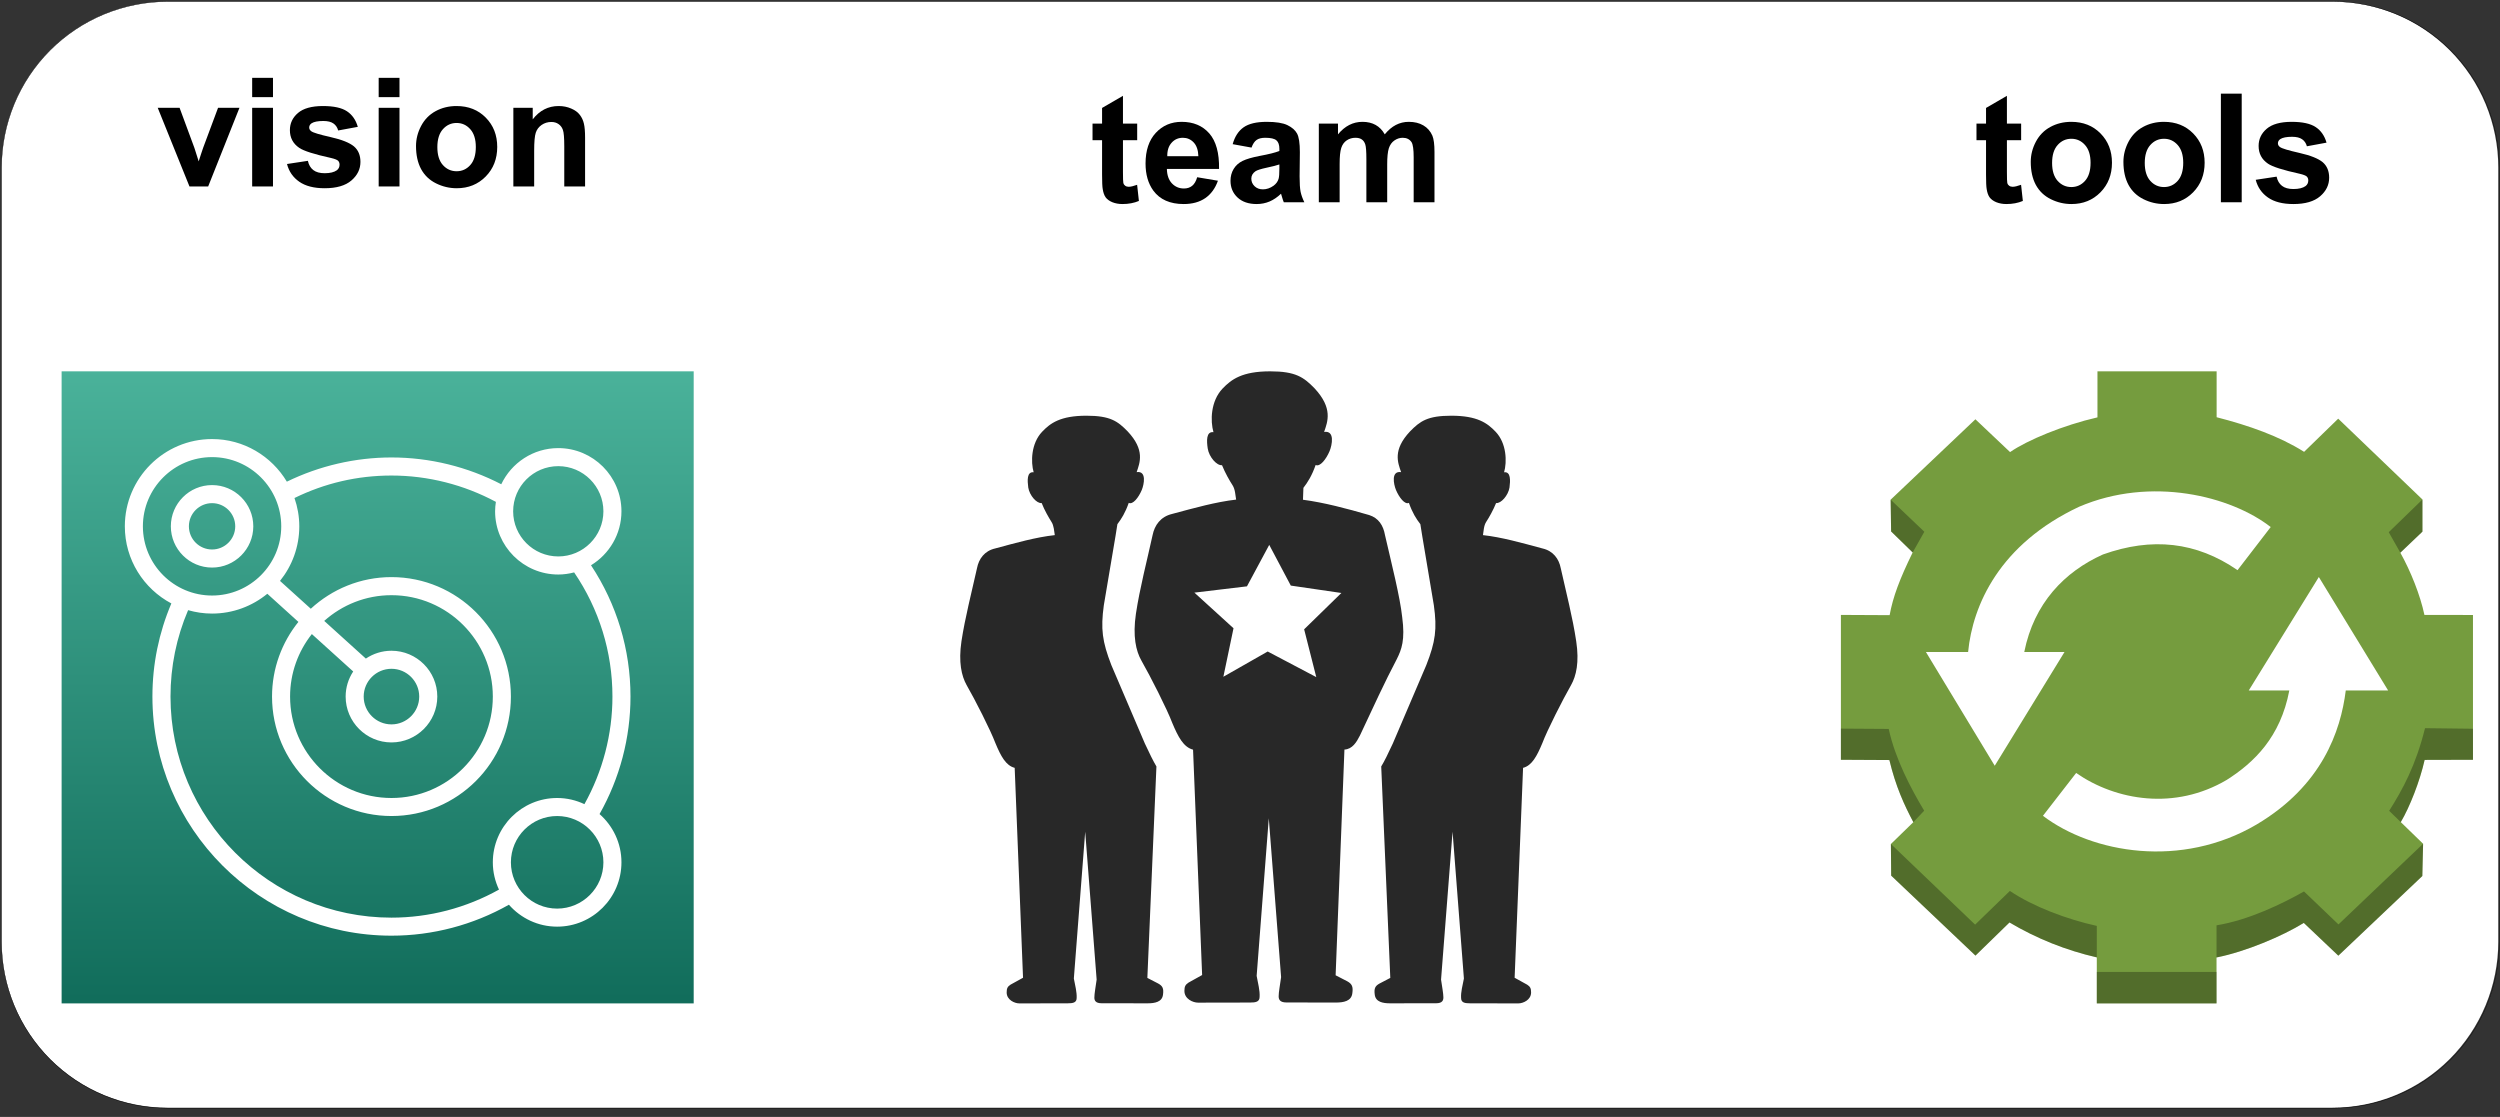 <?xml version="1.0" encoding="UTF-8" standalone="no"?>
<svg 
   width="593.04pt"
   height="264.96pt"
   viewBox="0 0 593.04 264.96"
   version="1.1"
   id="svg358"
   xmlns:xlink="http://www.w3.org/1999/xlink"
   xmlns="http://www.w3.org/2000/svg"
   xmlns:svg="http://www.w3.org/2000/svg" content="%3Cmxfile%20host%3D%22app.diagrams.net%22%20modified%3D%222023-03-28T05%3A21%3A36.219Z%22%20agent%3D%225.0%20(X11)%22%20version%3D%2220.8.5%22%20etag%3D%22H_XnetgvAKSenVWGSvE2%22%20type%3D%22google%22%3E%3Cdiagram%20id%3D%22alwLzg-JpqTDyum0963A%22%20name%3D%22Page-1%22%3E7VhLj9owEP41HDfCcRLgCGEfVVup0h62N2QSJ7Fw4tQ2C%2FTXd5w4kIQgWolVOezCbuJvxuPxzDd%2B7AiH%2Bf5ZkjL7LmLKR%2B443o%2FwcuS6yJ1ieBjkUCMTL6iBVLLYKp2AV%2FabWnBs0S2LqeooaiG4ZmUXjERR0Eh3MCKl2HXVEsG7o5YktSOOT8BrRDg9U3tjsc7sLPwT%2FEJZmtmBPWskJ42mBVRGYrFrQfhxhEMphK7f8n1IuYlcE5S639MF6dErSQv9Nx2%2Bei9v80T83PirXTZ%2FJssQbR4mtZV3wrd2ttZZfWimL8W2iKkxgkZ4scuYpq8liYx0BwkHLNM5t%2BJEFNpm0JtCW2kpNsewjQGxA1Kp6f7iTNAxPsAqKnKq5QFUbIcHFMzqPocGGNuJ7FoJmtnAZ63sYN%2BCxJIiPVo%2FhQ5ebPT%2BIZLoeiTVhuqoiUMpWKErJ%2FwFfMGtsP71QTU0iOP6A%2BAQNjkH0bkaPNDQCH1wCJucg%2BhczbQar7vgEDbxzz3u90YDvVGvN3zxQmw1ZwUNj2vA2LIxFFzIKv4YPk8mo4tUkpjRjsybL9zZvCVbMgmGmChAXghpWLVIGOetPggFS0hew%2FKWJKl%2BQBITlVW1Y9wxpGewrnwja8p%2FCMWs%2BbXQWuQthTlnqRFoYcqL2FYEXlF5sd6Q27Qt48yQRJV1OBK2N34sYBUqjTDfp2a1dshOeY6kSmxlRL9Exp8FNOu3rhYXYgNhXiVCrt6Zqny%2FTTk3RXnoLvytYnbHA8V8BG9ezPh6MQ8S7qPTPZA97JAtmCO18T5FJ%2F4sHKR8IQp6m%2FR5CN9Z9ryB7AVc2%2FIwaWzOGMGvrdl%2BzZLSvMJbap9Vl3Un7Y2WMfRQm5mDgjct93WfnhVbJ9YWzGbdtw9Y7VUD93gGidE9EnRWG5vIdt4tdEakPt9yFsdmmMFN%2FbTt32rXnnar%2FNhuESUY2rI%2Fiib%2B%2FdBEU5J%2FkqRaFNwuSZpj9v8iSXBHJIFLj%2Fpkidlypvi%2BWDK9fl64ehro3A7aR7zuju5OzedS7oaPFNVdg8rHd1pfOdBQSvtni4ipSKwUSahTUlFyuio5pFWtdMaKVK0YHBGVY%2F6emNS%2B6PWvgjfIO8LYaVJ9%2BbSBZoHj3%2Ba8Ac3TBb2Stf7HgR%2F%2FAA%3D%3D%3C%2Fdiagram%3E%3C%2Fmxfile%3E">
  <rect x="0" y="0" width="593.04" height="264.96" fill="#333333" stroke="none"/>
  <defs
     id="defs300">
    <g
       id="g33">
      <g
         id="glyph-0-0" />
      <g
         id="glyph-0-1">
        <path
           d="M 7.719 0 L 0.188 -18.656 L 5.375 -18.656 L 8.891 -9.141 L 9.906 -5.953 C 10.176 -6.766 10.348 -7.301 10.422 -7.562 C 10.586 -8.082 10.766 -8.609 10.953 -9.141 L 14.5 -18.656 L 19.578 -18.656 L 12.156 0 Z M 7.719 0 "
           id="path3" />
      </g>
      <g
         id="glyph-0-2">
        <path
           d="M 2.578 -21.188 L 2.578 -25.766 L 7.516 -25.766 L 7.516 -21.188 Z M 2.578 0 L 2.578 -18.656 L 7.516 -18.656 L 7.516 0 Z M 2.578 0 "
           id="path6" />
      </g>
      <g
         id="glyph-0-3">
        <path
           d="M 0.844 -5.328 L 5.797 -6.078 C 6.004 -5.117 6.43 -4.391 7.078 -3.891 C 7.723 -3.391 8.625 -3.141 9.781 -3.141 C 11.062 -3.141 12.023 -3.375 12.672 -3.844 C 13.098 -4.176 13.312 -4.617 13.312 -5.172 C 13.312 -5.547 13.195 -5.852 12.969 -6.094 C 12.719 -6.332 12.164 -6.551 11.312 -6.75 C 7.332 -7.625 4.812 -8.426 3.75 -9.156 C 2.27 -10.164 1.531 -11.566 1.531 -13.359 C 1.531 -14.973 2.164 -16.328 3.438 -17.422 C 4.719 -18.523 6.695 -19.078 9.375 -19.078 C 11.938 -19.078 13.836 -18.66 15.078 -17.828 C 16.316 -17.004 17.172 -15.773 17.641 -14.141 L 12.984 -13.281 C 12.785 -14.008 12.406 -14.566 11.844 -14.953 C 11.289 -15.336 10.5 -15.531 9.469 -15.531 C 8.164 -15.531 7.234 -15.348 6.672 -14.984 C 6.297 -14.723 6.109 -14.391 6.109 -13.984 C 6.109 -13.629 6.273 -13.332 6.609 -13.094 C 7.055 -12.758 8.594 -12.297 11.219 -11.703 C 13.844 -11.109 15.68 -10.375 16.734 -9.5 C 17.754 -8.625 18.266 -7.398 18.266 -5.828 C 18.266 -4.117 17.551 -2.648 16.125 -1.422 C 14.695 -0.191 12.582 0.422 9.781 0.422 C 7.238 0.422 5.227 -0.094 3.75 -1.125 C 2.27 -2.156 1.301 -3.555 0.844 -5.328 Z M 0.844 -5.328 "
           id="path9" />
      </g>
      <g
         id="glyph-0-4">
        <path
           d="M 1.438 -9.594 C 1.438 -11.227 1.836 -12.812 2.641 -14.344 C 3.453 -15.883 4.598 -17.055 6.078 -17.859 C 7.566 -18.672 9.223 -19.078 11.047 -19.078 C 13.867 -19.078 16.18 -18.16 17.984 -16.328 C 19.797 -14.492 20.703 -12.176 20.703 -9.375 C 20.703 -6.551 19.789 -4.211 17.969 -2.359 C 16.145 -0.504 13.852 0.422 11.094 0.422 C 9.375 0.422 7.738 0.035 6.188 -0.734 C 4.633 -1.504 3.453 -2.633 2.641 -4.125 C 1.836 -5.625 1.438 -7.445 1.438 -9.594 Z M 6.5 -9.328 C 6.5 -7.473 6.938 -6.055 7.812 -5.078 C 8.695 -4.098 9.781 -3.609 11.062 -3.609 C 12.352 -3.609 13.438 -4.098 14.312 -5.078 C 15.188 -6.055 15.625 -7.484 15.625 -9.359 C 15.625 -11.191 15.188 -12.598 14.312 -13.578 C 13.438 -14.566 12.352 -15.062 11.062 -15.062 C 9.781 -15.062 8.695 -14.566 7.812 -13.578 C 6.938 -12.598 6.5 -11.18 6.5 -9.328 Z M 6.5 -9.328 "
           id="path12" />
      </g>
      <g
         id="glyph-0-5">
        <path
           d="M 19.562 0 L 14.625 0 L 14.625 -9.516 C 14.625 -11.535 14.516 -12.836 14.297 -13.422 C 14.086 -14.016 13.742 -14.473 13.266 -14.797 C 12.797 -15.129 12.227 -15.297 11.562 -15.297 C 10.707 -15.297 9.938 -15.062 9.25 -14.594 C 8.57 -14.125 8.109 -13.504 7.859 -12.734 C 7.609 -11.961 7.484 -10.535 7.484 -8.453 L 7.484 0 L 2.547 0 L 2.547 -18.656 L 7.141 -18.656 L 7.141 -15.922 C 8.766 -18.023 10.812 -19.078 13.281 -19.078 C 14.375 -19.078 15.367 -18.879 16.266 -18.484 C 17.172 -18.098 17.852 -17.598 18.312 -16.984 C 18.781 -16.379 19.102 -15.688 19.281 -14.906 C 19.469 -14.133 19.562 -13.031 19.562 -11.594 Z M 19.562 0 "
           id="path15" />
      </g>
      <g
         id="glyph-0-6">
        <path
           d="M 11.141 -18.656 L 11.141 -14.719 L 7.766 -14.719 L 7.766 -7.203 C 7.766 -5.68 7.797 -4.797 7.859 -4.547 C 7.922 -4.297 8.066 -4.086 8.297 -3.922 C 8.523 -3.754 8.805 -3.672 9.141 -3.672 C 9.598 -3.672 10.258 -3.828 11.125 -4.141 L 11.547 -0.312 C 10.398 0.176 9.098 0.422 7.641 0.422 C 6.754 0.422 5.953 0.273 5.234 -0.016 C 4.523 -0.316 4 -0.703 3.656 -1.172 C 3.32 -1.648 3.094 -2.297 2.969 -3.109 C 2.863 -3.68 2.812 -4.844 2.812 -6.594 L 2.812 -14.719 L 0.547 -14.719 L 0.547 -18.656 L 2.812 -18.656 L 2.812 -22.375 L 7.766 -25.25 L 7.766 -18.656 Z M 11.141 -18.656 "
           id="path18" />
      </g>
      <g
         id="glyph-0-7">
        <path
           d="M 13.391 -5.938 L 18.312 -5.109 C 17.676 -3.305 16.676 -1.93 15.312 -0.984 C 13.945 -0.047 12.238 0.422 10.188 0.422 C 6.945 0.422 4.547 -0.641 2.984 -2.766 C 1.754 -4.461 1.141 -6.602 1.141 -9.188 C 1.141 -12.281 1.945 -14.703 3.562 -16.453 C 5.176 -18.203 7.223 -19.078 9.703 -19.078 C 12.473 -19.078 14.66 -18.16 16.266 -16.328 C 17.867 -14.492 18.641 -11.688 18.578 -7.906 L 6.203 -7.906 C 6.234 -6.438 6.629 -5.297 7.391 -4.484 C 8.16 -3.672 9.113 -3.266 10.25 -3.266 C 11.02 -3.266 11.664 -3.473 12.188 -3.891 C 12.719 -4.316 13.117 -5 13.391 -5.938 Z M 13.672 -10.922 C 13.629 -12.359 13.258 -13.445 12.562 -14.188 C 11.863 -14.926 11.008 -15.297 10 -15.297 C 8.914 -15.297 8.023 -14.906 7.328 -14.125 C 6.617 -13.344 6.273 -12.273 6.297 -10.922 Z M 13.672 -10.922 "
           id="path21" />
      </g>
      <g
         id="glyph-0-8">
        <path
           d="M 6.266 -12.969 L 1.797 -13.781 C 2.297 -15.582 3.16 -16.914 4.391 -17.781 C 5.617 -18.645 7.445 -19.078 9.875 -19.078 C 12.07 -19.078 13.707 -18.816 14.781 -18.297 C 15.863 -17.773 16.625 -17.113 17.062 -16.312 C 17.508 -15.508 17.734 -14.035 17.734 -11.891 L 17.672 -6.125 C 17.672 -4.488 17.75 -3.281 17.906 -2.5 C 18.07 -1.719 18.367 -0.883 18.797 0 L 13.922 0 C 13.785 -0.32 13.625 -0.805 13.438 -1.453 C 13.352 -1.742 13.297 -1.938 13.266 -2.031 C 12.422 -1.219 11.52 -0.602 10.562 -0.188 C 9.602 0.219 8.578 0.422 7.484 0.422 C 5.566 0.422 4.051 -0.098 2.938 -1.141 C 1.832 -2.18 1.281 -3.5 1.281 -5.094 C 1.281 -6.145 1.531 -7.082 2.031 -7.906 C 2.539 -8.738 3.25 -9.375 4.156 -9.812 C 5.062 -10.25 6.367 -10.633 8.078 -10.969 C 10.391 -11.395 11.988 -11.797 12.875 -12.172 L 12.875 -12.672 C 12.875 -13.617 12.641 -14.289 12.172 -14.688 C 11.703 -15.094 10.816 -15.297 9.516 -15.297 C 8.641 -15.297 7.957 -15.125 7.469 -14.781 C 6.977 -14.438 6.578 -13.832 6.266 -12.969 Z M 12.875 -8.969 C 12.25 -8.75 11.25 -8.492 9.875 -8.203 C 8.5 -7.91 7.602 -7.625 7.188 -7.344 C 6.539 -6.883 6.219 -6.305 6.219 -5.609 C 6.219 -4.91 6.473 -4.312 6.984 -3.812 C 7.504 -3.312 8.164 -3.062 8.969 -3.062 C 9.852 -3.062 10.703 -3.352 11.516 -3.938 C 12.109 -4.383 12.5 -4.926 12.688 -5.562 C 12.812 -5.988 12.875 -6.797 12.875 -7.984 Z M 12.875 -8.969 "
           id="path24" />
      </g>
      <g
         id="glyph-0-9">
        <path
           d="M 2.219 -18.656 L 6.766 -18.656 L 6.766 -16.109 C 8.391 -18.086 10.328 -19.078 12.578 -19.078 C 13.773 -19.078 14.812 -18.832 15.688 -18.344 C 16.57 -17.852 17.297 -17.109 17.859 -16.109 C 18.672 -17.109 19.551 -17.852 20.5 -18.344 C 21.445 -18.832 22.461 -19.078 23.547 -19.078 C 24.91 -19.078 26.066 -18.797 27.016 -18.234 C 27.973 -17.68 28.688 -16.867 29.156 -15.797 C 29.488 -14.992 29.656 -13.707 29.656 -11.938 L 29.656 0 L 24.719 0 L 24.719 -10.672 C 24.719 -12.516 24.551 -13.707 24.219 -14.25 C 23.758 -14.945 23.055 -15.297 22.109 -15.297 C 21.41 -15.297 20.754 -15.082 20.141 -14.656 C 19.535 -14.238 19.098 -13.625 18.828 -12.812 C 18.566 -12 18.438 -10.719 18.438 -8.969 L 18.438 0 L 13.5 0 L 13.5 -10.219 C 13.5 -12.039 13.41 -13.211 13.234 -13.734 C 13.055 -14.266 12.781 -14.656 12.406 -14.906 C 12.039 -15.164 11.539 -15.297 10.906 -15.297 C 10.145 -15.297 9.457 -15.094 8.844 -14.688 C 8.238 -14.281 7.805 -13.688 7.547 -12.906 C 7.285 -12.133 7.156 -10.852 7.156 -9.062 L 7.156 0 L 2.219 0 Z M 2.219 -18.656 "
           id="path27" />
      </g>
      <g
         id="glyph-0-10">
        <path
           d="M 2.578 0 L 2.578 -25.766 L 7.516 -25.766 L 7.516 0 Z M 2.578 0 "
           id="path30" />
      </g>
    </g>
    <clipPath
       id="clip-0">
      <path
         clip-rule="nonzero"
         d="M 0 0 L 593 0 L 593 263.141 L 0 263.141 Z M 0 0 "
         id="path35" />
    </clipPath>
    <clipPath
       id="clip-1">
      <path
         clip-rule="nonzero"
         d="M 14.617 88.086 L 164.555 88.086 L 164.555 238.023 L 14.617 238.023 Z M 14.617 88.086 "
         id="path38" />
    </clipPath>
    <linearGradient
       id="linear-pattern-0"
       gradientUnits="userSpaceOnUse"
       x1="0"
       y1="1"
       x2="0"
       y2="-0"
       gradientTransform="matrix(149.937, 0, 0, 149.937, 14.619, 88.088)">
      <stop
         offset="0"
         stop-color="rgb(6.699%, 42.699%, 35.699%)"
         stop-opacity="1"
         id="stop41" />
      <stop
         offset="0.008"
         stop-color="rgb(6.786%, 42.804%, 35.796%)"
         stop-opacity="1"
         id="stop43" />
      <stop
         offset="0.016"
         stop-color="rgb(6.961%, 43.016%, 35.988%)"
         stop-opacity="1"
         id="stop45" />
      <stop
         offset="0.023"
         stop-color="rgb(7.135%, 43.228%, 36.182%)"
         stop-opacity="1"
         id="stop47" />
      <stop
         offset="0.031"
         stop-color="rgb(7.309%, 43.44%, 36.374%)"
         stop-opacity="1"
         id="stop49" />
      <stop
         offset="0.039"
         stop-color="rgb(7.483%, 43.651%, 36.568%)"
         stop-opacity="1"
         id="stop51" />
      <stop
         offset="0.047"
         stop-color="rgb(7.657%, 43.863%, 36.76%)"
         stop-opacity="1"
         id="stop53" />
      <stop
         offset="0.055"
         stop-color="rgb(7.831%, 44.075%, 36.954%)"
         stop-opacity="1"
         id="stop55" />
      <stop
         offset="0.062"
         stop-color="rgb(8.006%, 44.287%, 37.146%)"
         stop-opacity="1"
         id="stop57" />
      <stop
         offset="0.07"
         stop-color="rgb(8.18%, 44.498%, 37.34%)"
         stop-opacity="1"
         id="stop59" />
      <stop
         offset="0.078"
         stop-color="rgb(8.354%, 44.71%, 37.532%)"
         stop-opacity="1"
         id="stop61" />
      <stop
         offset="0.086"
         stop-color="rgb(8.528%, 44.922%, 37.724%)"
         stop-opacity="1"
         id="stop63" />
      <stop
         offset="0.094"
         stop-color="rgb(8.702%, 45.134%, 37.918%)"
         stop-opacity="1"
         id="stop65" />
      <stop
         offset="0.102"
         stop-color="rgb(8.878%, 45.345%, 38.11%)"
         stop-opacity="1"
         id="stop67" />
      <stop
         offset="0.109"
         stop-color="rgb(9.052%, 45.557%, 38.304%)"
         stop-opacity="1"
         id="stop69" />
      <stop
         offset="0.117"
         stop-color="rgb(9.225%, 45.769%, 38.496%)"
         stop-opacity="1"
         id="stop71" />
      <stop
         offset="0.125"
         stop-color="rgb(9.399%, 45.981%, 38.69%)"
         stop-opacity="1"
         id="stop73" />
      <stop
         offset="0.133"
         stop-color="rgb(9.573%, 46.191%, 38.882%)"
         stop-opacity="1"
         id="stop75" />
      <stop
         offset="0.141"
         stop-color="rgb(9.747%, 46.404%, 39.076%)"
         stop-opacity="1"
         id="stop77" />
      <stop
         offset="0.148"
         stop-color="rgb(9.923%, 46.616%, 39.268%)"
         stop-opacity="1"
         id="stop79" />
      <stop
         offset="0.156"
         stop-color="rgb(10.097%, 46.828%, 39.462%)"
         stop-opacity="1"
         id="stop81" />
      <stop
         offset="0.164"
         stop-color="rgb(10.271%, 47.038%, 39.655%)"
         stop-opacity="1"
         id="stop83" />
      <stop
         offset="0.172"
         stop-color="rgb(10.445%, 47.25%, 39.848%)"
         stop-opacity="1"
         id="stop85" />
      <stop
         offset="0.18"
         stop-color="rgb(10.619%, 47.462%, 40.041%)"
         stop-opacity="1"
         id="stop87" />
      <stop
         offset="0.188"
         stop-color="rgb(10.793%, 47.675%, 40.234%)"
         stop-opacity="1"
         id="stop89" />
      <stop
         offset="0.195"
         stop-color="rgb(10.968%, 47.885%, 40.427%)"
         stop-opacity="1"
         id="stop91" />
      <stop
         offset="0.203"
         stop-color="rgb(11.142%, 48.097%, 40.619%)"
         stop-opacity="1"
         id="stop93" />
      <stop
         offset="0.211"
         stop-color="rgb(11.316%, 48.309%, 40.813%)"
         stop-opacity="1"
         id="stop95" />
      <stop
         offset="0.219"
         stop-color="rgb(11.49%, 48.521%, 41.005%)"
         stop-opacity="1"
         id="stop97" />
      <stop
         offset="0.227"
         stop-color="rgb(11.664%, 48.732%, 41.199%)"
         stop-opacity="1"
         id="stop99" />
      <stop
         offset="0.234"
         stop-color="rgb(11.839%, 48.944%, 41.391%)"
         stop-opacity="1"
         id="stop101" />
      <stop
         offset="0.242"
         stop-color="rgb(12.013%, 49.156%, 41.585%)"
         stop-opacity="1"
         id="stop103" />
      <stop
         offset="0.25"
         stop-color="rgb(12.187%, 49.368%, 41.777%)"
         stop-opacity="1"
         id="stop105" />
      <stop
         offset="0.258"
         stop-color="rgb(12.361%, 49.579%, 41.971%)"
         stop-opacity="1"
         id="stop107" />
      <stop
         offset="0.266"
         stop-color="rgb(12.535%, 49.791%, 42.163%)"
         stop-opacity="1"
         id="stop109" />
      <stop
         offset="0.273"
         stop-color="rgb(12.709%, 50.003%, 42.357%)"
         stop-opacity="1"
         id="stop111" />
      <stop
         offset="0.281"
         stop-color="rgb(12.885%, 50.215%, 42.549%)"
         stop-opacity="1"
         id="stop113" />
      <stop
         offset="0.289"
         stop-color="rgb(13.058%, 50.426%, 42.743%)"
         stop-opacity="1"
         id="stop115" />
      <stop
         offset="0.297"
         stop-color="rgb(13.232%, 50.638%, 42.935%)"
         stop-opacity="1"
         id="stop117" />
      <stop
         offset="0.305"
         stop-color="rgb(13.406%, 50.85%, 43.127%)"
         stop-opacity="1"
         id="stop119" />
      <stop
         offset="0.312"
         stop-color="rgb(13.58%, 51.062%, 43.321%)"
         stop-opacity="1"
         id="stop121" />
      <stop
         offset="0.32"
         stop-color="rgb(13.754%, 51.273%, 43.513%)"
         stop-opacity="1"
         id="stop123" />
      <stop
         offset="0.328"
         stop-color="rgb(13.93%, 51.485%, 43.707%)"
         stop-opacity="1"
         id="stop125" />
      <stop
         offset="0.336"
         stop-color="rgb(14.104%, 51.697%, 43.9%)"
         stop-opacity="1"
         id="stop127" />
      <stop
         offset="0.344"
         stop-color="rgb(14.278%, 51.909%, 44.093%)"
         stop-opacity="1"
         id="stop129" />
      <stop
         offset="0.352"
         stop-color="rgb(14.452%, 52.119%, 44.286%)"
         stop-opacity="1"
         id="stop131" />
      <stop
         offset="0.359"
         stop-color="rgb(14.626%, 52.332%, 44.479%)"
         stop-opacity="1"
         id="stop133" />
      <stop
         offset="0.367"
         stop-color="rgb(14.801%, 52.544%, 44.672%)"
         stop-opacity="1"
         id="stop135" />
      <stop
         offset="0.375"
         stop-color="rgb(14.975%, 52.756%, 44.865%)"
         stop-opacity="1"
         id="stop137" />
      <stop
         offset="0.383"
         stop-color="rgb(15.149%, 52.966%, 45.058%)"
         stop-opacity="1"
         id="stop139" />
      <stop
         offset="0.391"
         stop-color="rgb(15.323%, 53.178%, 45.251%)"
         stop-opacity="1"
         id="stop141" />
      <stop
         offset="0.398"
         stop-color="rgb(15.497%, 53.391%, 45.444%)"
         stop-opacity="1"
         id="stop143" />
      <stop
         offset="0.406"
         stop-color="rgb(15.671%, 53.603%, 45.638%)"
         stop-opacity="1"
         id="stop145" />
      <stop
         offset="0.414"
         stop-color="rgb(15.846%, 53.813%, 45.83%)"
         stop-opacity="1"
         id="stop147" />
      <stop
         offset="0.422"
         stop-color="rgb(16.02%, 54.025%, 46.022%)"
         stop-opacity="1"
         id="stop149" />
      <stop
         offset="0.43"
         stop-color="rgb(16.194%, 54.237%, 46.216%)"
         stop-opacity="1"
         id="stop151" />
      <stop
         offset="0.438"
         stop-color="rgb(16.368%, 54.449%, 46.408%)"
         stop-opacity="1"
         id="stop153" />
      <stop
         offset="0.445"
         stop-color="rgb(16.542%, 54.66%, 46.602%)"
         stop-opacity="1"
         id="stop155" />
      <stop
         offset="0.453"
         stop-color="rgb(16.716%, 54.872%, 46.794%)"
         stop-opacity="1"
         id="stop157" />
      <stop
         offset="0.461"
         stop-color="rgb(16.891%, 55.084%, 46.988%)"
         stop-opacity="1"
         id="stop159" />
      <stop
         offset="0.469"
         stop-color="rgb(17.065%, 55.296%, 47.18%)"
         stop-opacity="1"
         id="stop161" />
      <stop
         offset="0.477"
         stop-color="rgb(17.239%, 55.507%, 47.374%)"
         stop-opacity="1"
         id="stop163" />
      <stop
         offset="0.484"
         stop-color="rgb(17.413%, 55.719%, 47.566%)"
         stop-opacity="1"
         id="stop165" />
      <stop
         offset="0.492"
         stop-color="rgb(17.587%, 55.931%, 47.76%)"
         stop-opacity="1"
         id="stop167" />
      <stop
         offset="0.5"
         stop-color="rgb(17.763%, 56.143%, 47.952%)"
         stop-opacity="1"
         id="stop169" />
      <stop
         offset="0.508"
         stop-color="rgb(17.937%, 56.355%, 48.146%)"
         stop-opacity="1"
         id="stop171" />
      <stop
         offset="0.516"
         stop-color="rgb(18.111%, 56.566%, 48.338%)"
         stop-opacity="1"
         id="stop173" />
      <stop
         offset="0.523"
         stop-color="rgb(18.285%, 56.778%, 48.531%)"
         stop-opacity="1"
         id="stop175" />
      <stop
         offset="0.531"
         stop-color="rgb(18.459%, 56.99%, 48.724%)"
         stop-opacity="1"
         id="stop177" />
      <stop
         offset="0.539"
         stop-color="rgb(18.633%, 57.202%, 48.917%)"
         stop-opacity="1"
         id="stop179" />
      <stop
         offset="0.547"
         stop-color="rgb(18.808%, 57.413%, 49.11%)"
         stop-opacity="1"
         id="stop181" />
      <stop
         offset="0.555"
         stop-color="rgb(18.982%, 57.625%, 49.303%)"
         stop-opacity="1"
         id="stop183" />
      <stop
         offset="0.562"
         stop-color="rgb(19.156%, 57.837%, 49.496%)"
         stop-opacity="1"
         id="stop185" />
      <stop
         offset="0.57"
         stop-color="rgb(19.33%, 58.049%, 49.689%)"
         stop-opacity="1"
         id="stop187" />
      <stop
         offset="0.578"
         stop-color="rgb(19.504%, 58.26%, 49.883%)"
         stop-opacity="1"
         id="stop189" />
      <stop
         offset="0.586"
         stop-color="rgb(19.678%, 58.472%, 50.075%)"
         stop-opacity="1"
         id="stop191" />
      <stop
         offset="0.594"
         stop-color="rgb(19.853%, 58.684%, 50.269%)"
         stop-opacity="1"
         id="stop193" />
      <stop
         offset="0.602"
         stop-color="rgb(20.027%, 58.896%, 50.461%)"
         stop-opacity="1"
         id="stop195" />
      <stop
         offset="0.609"
         stop-color="rgb(20.201%, 59.106%, 50.655%)"
         stop-opacity="1"
         id="stop197" />
      <stop
         offset="0.617"
         stop-color="rgb(20.375%, 59.319%, 50.847%)"
         stop-opacity="1"
         id="stop199" />
      <stop
         offset="0.625"
         stop-color="rgb(20.549%, 59.531%, 51.041%)"
         stop-opacity="1"
         id="stop201" />
      <stop
         offset="0.633"
         stop-color="rgb(20.723%, 59.743%, 51.233%)"
         stop-opacity="1"
         id="stop203" />
      <stop
         offset="0.641"
         stop-color="rgb(20.898%, 59.953%, 51.425%)"
         stop-opacity="1"
         id="stop205" />
      <stop
         offset="0.648"
         stop-color="rgb(21.072%, 60.165%, 51.619%)"
         stop-opacity="1"
         id="stop207" />
      <stop
         offset="0.656"
         stop-color="rgb(21.246%, 60.378%, 51.811%)"
         stop-opacity="1"
         id="stop209" />
      <stop
         offset="0.664"
         stop-color="rgb(21.42%, 60.59%, 52.005%)"
         stop-opacity="1"
         id="stop211" />
      <stop
         offset="0.672"
         stop-color="rgb(21.594%, 60.8%, 52.197%)"
         stop-opacity="1"
         id="stop213" />
      <stop
         offset="0.68"
         stop-color="rgb(21.77%, 61.012%, 52.391%)"
         stop-opacity="1"
         id="stop215" />
      <stop
         offset="0.688"
         stop-color="rgb(21.944%, 61.224%, 52.583%)"
         stop-opacity="1"
         id="stop217" />
      <stop
         offset="0.695"
         stop-color="rgb(22.118%, 61.436%, 52.777%)"
         stop-opacity="1"
         id="stop219" />
      <stop
         offset="0.703"
         stop-color="rgb(22.292%, 61.647%, 52.969%)"
         stop-opacity="1"
         id="stop221" />
      <stop
         offset="0.711"
         stop-color="rgb(22.466%, 61.859%, 53.163%)"
         stop-opacity="1"
         id="stop223" />
      <stop
         offset="0.719"
         stop-color="rgb(22.639%, 62.071%, 53.355%)"
         stop-opacity="1"
         id="stop225" />
      <stop
         offset="0.727"
         stop-color="rgb(22.815%, 62.283%, 53.549%)"
         stop-opacity="1"
         id="stop227" />
      <stop
         offset="0.734"
         stop-color="rgb(22.989%, 62.494%, 53.741%)"
         stop-opacity="1"
         id="stop229" />
      <stop
         offset="0.742"
         stop-color="rgb(23.163%, 62.706%, 53.934%)"
         stop-opacity="1"
         id="stop231" />
      <stop
         offset="0.75"
         stop-color="rgb(23.337%, 62.918%, 54.128%)"
         stop-opacity="1"
         id="stop233" />
      <stop
         offset="0.758"
         stop-color="rgb(23.511%, 63.13%, 54.32%)"
         stop-opacity="1"
         id="stop235" />
      <stop
         offset="0.766"
         stop-color="rgb(23.685%, 63.341%, 54.514%)"
         stop-opacity="1"
         id="stop237" />
      <stop
         offset="0.773"
         stop-color="rgb(23.86%, 63.553%, 54.706%)"
         stop-opacity="1"
         id="stop239" />
      <stop
         offset="0.781"
         stop-color="rgb(24.034%, 63.765%, 54.9%)"
         stop-opacity="1"
         id="stop241" />
      <stop
         offset="0.789"
         stop-color="rgb(24.208%, 63.977%, 55.092%)"
         stop-opacity="1"
         id="stop243" />
      <stop
         offset="0.797"
         stop-color="rgb(24.382%, 64.188%, 55.286%)"
         stop-opacity="1"
         id="stop245" />
      <stop
         offset="0.805"
         stop-color="rgb(24.556%, 64.4%, 55.478%)"
         stop-opacity="1"
         id="stop247" />
      <stop
         offset="0.812"
         stop-color="rgb(24.731%, 64.612%, 55.672%)"
         stop-opacity="1"
         id="stop249" />
      <stop
         offset="0.82"
         stop-color="rgb(24.905%, 64.824%, 55.864%)"
         stop-opacity="1"
         id="stop251" />
      <stop
         offset="0.828"
         stop-color="rgb(25.079%, 65.034%, 56.058%)"
         stop-opacity="1"
         id="stop253" />
      <stop
         offset="0.836"
         stop-color="rgb(25.253%, 65.247%, 56.25%)"
         stop-opacity="1"
         id="stop255" />
      <stop
         offset="0.844"
         stop-color="rgb(25.427%, 65.459%, 56.444%)"
         stop-opacity="1"
         id="stop257" />
      <stop
         offset="0.852"
         stop-color="rgb(25.601%, 65.671%, 56.636%)"
         stop-opacity="1"
         id="stop259" />
      <stop
         offset="0.859"
         stop-color="rgb(25.777%, 65.881%, 56.828%)"
         stop-opacity="1"
         id="stop261" />
      <stop
         offset="0.867"
         stop-color="rgb(25.951%, 66.093%, 57.022%)"
         stop-opacity="1"
         id="stop263" />
      <stop
         offset="0.875"
         stop-color="rgb(26.125%, 66.306%, 57.214%)"
         stop-opacity="1"
         id="stop265" />
      <stop
         offset="0.883"
         stop-color="rgb(26.299%, 66.518%, 57.408%)"
         stop-opacity="1"
         id="stop267" />
      <stop
         offset="0.891"
         stop-color="rgb(26.472%, 66.728%, 57.6%)"
         stop-opacity="1"
         id="stop269" />
      <stop
         offset="0.898"
         stop-color="rgb(26.646%, 66.94%, 57.794%)"
         stop-opacity="1"
         id="stop271" />
      <stop
         offset="0.906"
         stop-color="rgb(26.822%, 67.152%, 57.986%)"
         stop-opacity="1"
         id="stop273" />
      <stop
         offset="0.914"
         stop-color="rgb(26.996%, 67.365%, 58.18%)"
         stop-opacity="1"
         id="stop275" />
      <stop
         offset="0.922"
         stop-color="rgb(27.17%, 67.575%, 58.372%)"
         stop-opacity="1"
         id="stop277" />
      <stop
         offset="0.93"
         stop-color="rgb(27.344%, 67.787%, 58.566%)"
         stop-opacity="1"
         id="stop279" />
      <stop
         offset="0.938"
         stop-color="rgb(27.518%, 67.999%, 58.759%)"
         stop-opacity="1"
         id="stop281" />
      <stop
         offset="0.945"
         stop-color="rgb(27.693%, 68.211%, 58.952%)"
         stop-opacity="1"
         id="stop283" />
      <stop
         offset="0.953"
         stop-color="rgb(27.867%, 68.422%, 59.145%)"
         stop-opacity="1"
         id="stop285" />
      <stop
         offset="0.961"
         stop-color="rgb(28.041%, 68.634%, 59.337%)"
         stop-opacity="1"
         id="stop287" />
      <stop
         offset="0.969"
         stop-color="rgb(28.215%, 68.846%, 59.531%)"
         stop-opacity="1"
         id="stop289" />
      <stop
         offset="0.977"
         stop-color="rgb(28.389%, 69.058%, 59.723%)"
         stop-opacity="1"
         id="stop291" />
      <stop
         offset="0.984"
         stop-color="rgb(28.563%, 69.269%, 59.917%)"
         stop-opacity="1"
         id="stop293" />
      <stop
         offset="0.992"
         stop-color="rgb(28.738%, 69.481%, 60.109%)"
         stop-opacity="1"
         id="stop295" />
      <stop
         offset="1"
         stop-color="rgb(28.912%, 69.693%, 60.303%)"
         stop-opacity="1"
         id="stop297" />
    </linearGradient>
  </defs>
  <path
     fill-rule="nonzero"
     fill="rgb(100%, 100%, 100%)"
     fill-opacity="1"
     d="M 39.734 0.375 L 553.266 0.375 C 554.555 0.375 555.84 0.438 557.125 0.562 C 558.406 0.691 559.68 0.879 560.945 1.133 C 562.211 1.383 563.457 1.695 564.691 2.07 C 565.926 2.445 567.137 2.879 568.328 3.371 C 569.52 3.863 570.684 4.414 571.82 5.023 C 572.957 5.629 574.062 6.293 575.133 7.008 C 576.203 7.723 577.238 8.492 578.234 9.309 C 579.23 10.125 580.188 10.992 581.098 11.902 C 582.008 12.812 582.875 13.77 583.691 14.766 C 584.508 15.762 585.277 16.797 585.992 17.867 C 586.707 18.938 587.371 20.043 587.977 21.18 C 588.586 22.316 589.137 23.48 589.629 24.672 C 590.121 25.863 590.555 27.074 590.93 28.309 C 591.305 29.543 591.617 30.789 591.867 32.055 C 592.121 33.32 592.309 34.594 592.438 35.875 C 592.562 37.16 592.625 38.445 592.625 39.734 L 592.625 223.406 C 592.625 224.695 592.562 225.98 592.438 227.262 C 592.309 228.547 592.121 229.82 591.867 231.086 C 591.617 232.348 591.305 233.598 590.93 234.832 C 590.555 236.066 590.121 237.277 589.629 238.469 C 589.137 239.66 588.586 240.824 587.977 241.961 C 587.371 243.098 586.707 244.199 585.992 245.273 C 585.277 246.344 584.508 247.379 583.691 248.375 C 582.875 249.371 582.008 250.324 581.098 251.238 C 580.188 252.148 579.23 253.012 578.234 253.832 C 577.238 254.648 576.203 255.414 575.133 256.133 C 574.062 256.848 572.957 257.508 571.82 258.117 C 570.684 258.723 569.52 259.273 568.328 259.77 C 567.137 260.262 565.926 260.695 564.691 261.07 C 563.457 261.445 562.211 261.758 560.945 262.008 C 559.68 262.258 558.406 262.449 557.125 262.574 C 555.84 262.699 554.555 262.766 553.266 262.766 L 39.734 262.766 C 38.445 262.766 37.16 262.699 35.875 262.574 C 34.594 262.449 33.32 262.258 32.055 262.008 C 30.789 261.758 29.543 261.445 28.309 261.07 C 27.074 260.695 25.863 260.262 24.672 259.77 C 23.48 259.273 22.316 258.723 21.18 258.117 C 20.043 257.508 18.938 256.848 17.867 256.133 C 16.797 255.414 15.762 254.648 14.766 253.832 C 13.77 253.012 12.812 252.148 11.902 251.238 C 10.992 250.324 10.125 249.371 9.309 248.375 C 8.492 247.379 7.723 246.344 7.008 245.273 C 6.293 244.199 5.629 243.098 5.023 241.961 C 4.414 240.824 3.863 239.66 3.371 238.469 C 2.879 237.277 2.445 236.066 2.07 234.832 C 1.695 233.598 1.383 232.348 1.133 231.086 C 0.879 229.82 0.691 228.547 0.562 227.262 C 0.438 225.98 0.375 224.695 0.375 223.406 L 0.375 39.734 C 0.375 38.445 0.438 37.16 0.562 35.875 C 0.691 34.594 0.879 33.32 1.133 32.055 C 1.383 30.789 1.695 29.543 2.07 28.309 C 2.445 27.074 2.879 25.863 3.371 24.672 C 3.863 23.48 4.414 22.316 5.023 21.18 C 5.629 20.043 6.293 18.938 7.008 17.867 C 7.723 16.797 8.492 15.762 9.309 14.766 C 10.125 13.77 10.992 12.812 11.902 11.902 C 12.812 10.992 13.77 10.125 14.766 9.309 C 15.762 8.492 16.797 7.723 17.867 7.008 C 18.938 6.293 20.043 5.629 21.18 5.023 C 22.316 4.414 23.48 3.863 24.672 3.371 C 25.863 2.879 27.074 2.445 28.309 2.07 C 29.543 1.695 30.789 1.383 32.055 1.133 C 33.32 0.879 34.594 0.691 35.875 0.562 C 37.16 0.438 38.445 0.375 39.734 0.375 Z M 39.734 0.375 "
     id="path302" />
  <g
     clip-path="url(#clip-0)"
     id="g306">
    <path
       fill="none"
       stroke-width="0.1"
       stroke-linecap="butt"
       stroke-linejoin="miter"
       stroke="#000000"
       stroke-opacity="1"
       stroke-miterlimit="4"
       d="M 52.502,2.10833e-4 H 737.499 c 1.719,0 3.434,0.083 5.148,0.25 1.709,0.172 3.408,0.422 5.096,0.761 1.688,0.333 3.35,0.75 4.997,1.251 1.647,0.5 3.262,1.079 4.851,1.735 1.589,0.657 3.142,1.391 4.658,2.204 1.516,0.808 2.991,1.693 4.419,2.647 1.428,0.954 2.808,1.98 4.137,3.069 1.329,1.089 2.605,2.246 3.819,3.46 1.214,1.214 2.371,2.491 3.46,3.819 1.089,1.329 2.115,2.709 3.069,4.137 0.954,1.428 1.839,2.902 2.647,4.419 0.813,1.516 1.548,3.069 2.204,4.658 0.657,1.589 1.235,3.204 1.735,4.851 0.5,1.647 0.917,3.309 1.251,4.997 0.339,1.688 0.589,3.387 0.761,5.096 0.167,1.714 0.25,3.429 0.25,5.148 V 297.501 c 0,1.719 -0.083,3.434 -0.25,5.143 -0.172,1.714 -0.422,3.413 -0.761,5.101 -0.333,1.683 -0.75,3.35 -1.251,4.997 -0.5,1.647 -1.079,3.262 -1.735,4.851 -0.657,1.589 -1.391,3.142 -2.204,4.658 -0.808,1.516 -1.693,2.986 -2.647,4.419 -0.954,1.428 -1.98,2.808 -3.069,4.137 -1.089,1.329 -2.246,2.6 -3.46,3.819 -1.214,1.214 -2.491,2.366 -3.819,3.46 -1.329,1.089 -2.709,2.11 -4.137,3.069 -1.428,0.954 -2.902,1.834 -4.419,2.647 -1.516,0.808 -3.069,1.542 -4.658,2.204 -1.589,0.657 -3.204,1.235 -4.851,1.735 -1.647,0.5 -3.309,0.917 -4.997,1.251 -1.688,0.333 -3.387,0.589 -5.096,0.756 -1.714,0.167 -3.429,0.255 -5.148,0.255 H 52.502 c -1.719,0 -3.434,-0.089 -5.148,-0.255 -1.709,-0.167 -3.408,-0.422 -5.096,-0.756 -1.688,-0.333 -3.35,-0.75 -4.997,-1.251 -1.647,-0.5 -3.262,-1.079 -4.851,-1.735 -1.589,-0.662 -3.142,-1.396 -4.658,-2.204 -1.516,-0.813 -2.991,-1.693 -4.419,-2.647 -1.428,-0.959 -2.808,-1.98 -4.137,-3.069 -1.329,-1.094 -2.605,-2.246 -3.819,-3.46 -1.214,-1.219 -2.371,-2.491 -3.46,-3.819 -1.089,-1.329 -2.115,-2.709 -3.069,-4.137 -0.954,-1.433 -1.839,-2.902 -2.647,-4.419 -0.813,-1.516 -1.548,-3.069 -2.204,-4.658 C 3.34,316.003 2.762,314.388 2.262,312.741 1.761,311.095 1.345,309.428 1.011,307.745 0.672,306.056 0.422,304.358 0.25,302.643 0.084,300.934 2.10833e-4,299.22 2.10833e-4,297.501 V 52.502 c 0,-1.719 0.083,-3.434 0.25,-5.148 0.172,-1.709 0.422,-3.408 0.761,-5.096 0.333,-1.688 0.75,-3.35 1.251,-4.997 0.5,-1.647 1.079,-3.262 1.735,-4.851 0.657,-1.589 1.391,-3.142 2.204,-4.658 0.808,-1.516 1.693,-2.991 2.647,-4.419 0.954,-1.428 1.98,-2.808 3.069,-4.137 1.089,-1.329 2.246,-2.605 3.46,-3.819 1.214,-1.214 2.491,-2.371 3.819,-3.46 C 20.524,10.828 21.905,9.801 23.333,8.848 24.761,7.894 26.235,7.008 27.751,6.201 29.268,5.388 30.82,4.653 32.41,3.997 33.999,3.34 35.614,2.762 37.261,2.262 38.907,1.761 40.569,1.345 42.258,1.011 43.946,0.672 45.644,0.422 47.354,0.25 49.068,0.084 50.782,2.10833e-4 52.502,2.10833e-4 Z m 0,0"
       transform="matrix(0.75,0,0,0.75,0.375,0.375)"
       id="path304" />
  </g>
  <g
     clip-path="url(#clip-1)"
     id="g310">
    <path
       fill-rule="nonzero"
       fill="url(#linear-pattern-0)"
       d="M 14.617,88.086 V 238.023 H 164.555 V 88.086 Z m 0,0"
       id="path308" />
  </g>
  <path
     fill-rule="nonzero"
     fill="rgb(100%, 100%, 100%)"
     fill-opacity="1"
     d="M 44.809 124.852 C 44.809 121.816 47.273 119.355 50.305 119.355 C 53.332 119.355 55.801 121.816 55.801 124.852 C 55.801 127.887 53.332 130.348 50.305 130.348 C 47.273 130.348 44.809 127.887 44.809 124.852 Z M 60.086 124.852 C 60.086 119.453 55.695 115.07 50.305 115.07 C 44.914 115.07 40.527 119.453 40.527 124.852 C 40.527 130.25 44.914 134.637 50.305 134.637 C 55.695 134.637 60.086 130.25 60.086 124.852 Z M 132.16 215.535 C 126.113 215.535 121.195 210.609 121.195 204.559 C 121.195 198.5 126.113 193.574 132.16 193.574 C 138.211 193.574 143.137 198.5 143.137 204.559 C 143.137 210.609 138.211 215.535 132.16 215.535 Z M 92.863 158.648 C 96.492 158.648 99.445 161.609 99.445 165.238 C 99.445 168.875 96.492 171.836 92.863 171.836 C 89.227 171.836 86.273 168.875 86.273 165.238 C 86.273 161.609 89.227 158.648 92.863 158.648 Z M 83.785 159.285 C 82.652 161.004 81.992 163.043 81.992 165.238 C 81.992 171.234 86.867 176.117 92.863 176.117 C 98.852 176.117 103.734 171.234 103.734 165.238 C 103.734 159.242 98.852 154.367 92.863 154.367 C 90.613 154.367 88.523 155.059 86.785 156.227 L 76.91 147.289 C 81.16 143.504 86.738 141.188 92.863 141.188 C 106.117 141.188 116.906 151.977 116.906 165.238 C 116.906 178.508 106.117 189.297 92.863 189.297 C 79.602 189.297 68.812 178.508 68.812 165.238 C 68.812 159.645 70.746 154.496 73.973 150.41 Z M 92.863 217.68 C 63.957 217.68 40.445 194.152 40.445 165.238 C 40.445 158.102 41.863 151.219 44.621 144.742 C 46.43 145.258 48.332 145.551 50.305 145.551 C 55.273 145.551 59.84 143.781 63.414 140.852 L 70.785 147.523 C 66.879 152.379 64.531 158.535 64.531 165.238 C 64.531 180.867 77.238 193.574 92.863 193.574 C 108.488 193.574 121.195 180.867 121.195 165.238 C 121.195 149.613 108.488 136.898 92.863 136.898 C 85.48 136.898 78.77 139.762 73.723 144.402 L 66.422 137.801 C 69.277 134.254 70.996 129.746 70.996 124.852 C 70.996 122.5 70.582 120.242 69.855 118.137 C 77.047 114.613 84.766 112.805 92.863 112.805 C 101.531 112.805 110.047 114.98 117.633 119.051 C 117.52 119.777 117.445 120.527 117.445 121.293 C 117.445 129.555 124.172 136.285 132.434 136.285 C 133.734 136.285 134.988 136.098 136.195 135.781 C 142.125 144.488 145.281 154.637 145.281 165.238 C 145.281 174.211 142.965 182.984 138.633 190.758 C 136.668 189.828 134.477 189.297 132.16 189.297 C 123.75 189.297 116.906 196.141 116.906 204.559 C 116.906 206.875 117.438 209.059 118.367 211.027 C 110.594 215.363 101.828 217.68 92.863 217.68 Z M 33.895 124.852 C 33.895 115.805 41.254 108.434 50.305 108.434 C 59.352 108.434 66.715 115.805 66.715 124.852 C 66.715 133.902 59.352 141.27 50.305 141.27 C 41.254 141.27 33.895 133.902 33.895 124.852 Z M 132.434 110.578 C 138.332 110.578 143.137 115.383 143.137 121.293 C 143.137 127.191 138.332 131.996 132.434 131.996 C 126.523 131.996 121.727 127.191 121.727 121.293 C 121.727 115.383 126.523 110.578 132.434 110.578 Z M 142.223 193.109 C 147.012 184.633 149.562 175.043 149.562 165.238 C 149.562 154.059 146.309 143.348 140.199 134.09 C 144.523 131.449 147.418 126.711 147.418 121.293 C 147.418 113.023 140.691 106.297 132.434 106.297 C 126.465 106.297 121.312 109.812 118.906 114.875 C 110.895 110.723 101.949 108.516 92.863 108.516 C 84.266 108.516 75.727 110.512 68.047 114.258 C 64.43 108.219 57.84 104.152 50.305 104.152 C 38.895 104.152 29.613 113.434 29.613 124.852 C 29.613 132.777 34.09 139.668 40.648 143.145 C 37.68 150.133 36.156 157.555 36.156 165.238 C 36.156 196.516 61.594 221.957 92.863 221.957 C 102.66 221.957 112.242 219.41 120.723 214.613 C 123.52 217.797 127.605 219.816 132.16 219.816 C 140.574 219.816 147.418 212.969 147.418 204.559 C 147.418 199.992 145.402 195.906 142.223 193.109 Z M 142.223 193.109 "
     id="path312" />
  <path
     fill-rule="nonzero"
     fill="rgb(45.879%, 61.179%, 24.309%)"
     fill-opacity="1"
     d="M 497.395 238.023 L 497.395 227.109 C 490.039 225.422 483.156 222.664 476.68 218.824 L 468.613 226.684 L 448.617 207.715 L 448.551 200.211 L 453.875 195.031 C 451.699 190.938 449.684 186.551 448.191 180.293 L 436.691 180.23 L 436.691 145.867 L 448.25 145.926 C 449.047 141.562 450.637 137.344 453.715 131.051 L 448.602 126.066 L 448.492 118.531 L 468.598 99.461 L 476.82 107.242 C 480.891 104.422 489.418 100.871 497.551 99.004 L 497.551 88.086 L 525.82 88.086 L 525.82 98.973 C 533.504 100.945 540.664 103.465 546.57 107.184 L 554.66 99.316 L 574.641 118.488 L 574.641 126.113 L 569.398 131.113 C 571.844 135.477 574.117 141.164 575.113 145.867 L 586.629 145.883 L 586.629 180.23 L 575.164 180.262 C 574.02 185.457 571.617 191.418 569.504 195.016 L 574.797 200.152 L 574.617 207.805 L 554.691 226.703 L 546.496 218.93 C 541.488 222.035 532.695 225.781 525.797 227.125 L 525.797 238.023 Z M 497.395 238.023 "
     id="path314" />
  <path
     fill-rule="nonzero"
     fill="rgb(0%, 0%, 0%)"
     fill-opacity="0.302"
     d="M 574.797 200.152 L 574.617 207.805 L 554.691 226.703 L 546.496 218.93 C 541.488 222.02 532.68 225.738 525.797 227.125 L 525.797 219.5 C 533.406 218.27 541.445 214.363 546.543 211.465 L 554.723 219.289 Z M 575.254 172.734 L 586.629 172.871 L 586.629 180.23 L 575.164 180.262 C 574.117 184.82 571.617 191.566 569.504 195.016 L 566.746 192.34 C 570 187.203 573.051 181.59 575.254 172.734 Z M 566.648 126.246 L 574.641 118.488 L 574.641 126.113 L 569.398 131.098 Z M 453.715 131.051 L 448.602 126.066 L 448.492 118.531 L 456.484 126.141 Z M 456.445 192.309 L 453.875 195.031 C 451.73 190.938 449.684 186.551 448.191 180.293 L 436.691 180.23 L 436.691 172.84 L 448.035 172.914 C 449.555 179.977 453.305 187.082 456.445 192.309 Z M 497.395 227.109 C 490.055 225.406 483.156 222.648 476.68 218.824 L 468.613 226.684 L 448.617 207.715 L 448.551 200.211 L 468.531 219.336 L 476.777 211.344 C 482.203 215.031 490.324 218.09 497.395 219.637 Z M 525.797 230.559 L 525.797 238.023 L 497.395 238.023 L 497.395 230.559 Z M 525.797 230.559 "
     id="path316" />
  <path
     fill-rule="nonzero"
     fill="rgb(100%, 100%, 100%)"
     fill-opacity="1"
     d="M 489.738 154.66 L 473.184 181.648 L 456.855 154.66 L 466.867 154.66 C 467.945 143.578 474.281 129.094 493.211 120.203 C 510.301 112.902 529.172 117.648 538.648 125.023 L 530.777 135.25 C 520.992 128.504 510.477 127.379 498.848 131.531 C 489.738 135.625 482.496 143.086 480.188 154.66 Z M 533.438 163.797 L 550.066 136.879 L 566.508 163.797 L 556.453 163.797 C 555.246 173.484 550.785 186.402 535.281 195.594 C 517.445 206.074 496.387 202.43 484.617 193.523 L 492.496 183.363 C 502.012 189.969 515.953 192.25 528.211 185.008 C 534.695 180.891 540.949 174.887 543.062 163.797 Z M 533.438 163.797 "
     id="path318" />
  <g
     fill="#000000"
     fill-opacity="1"
     id="g332">
    <use
       xlink:href="#glyph-0-1"
       x="37.226"
       y="44.231"
       id="use320" />
    <use
       xlink:href="#glyph-0-2"
       x="57.24"
       y="44.231"
       id="use322" />
    <use
       xlink:href="#glyph-0-3"
       x="67.237"
       y="44.231"
       id="use324" />
    <use
       xlink:href="#glyph-0-2"
       x="87.25"
       y="44.231"
       id="use326" />
    <use
       xlink:href="#glyph-0-4"
       x="97.248"
       y="44.231"
       id="use328" />
    <use
       xlink:href="#glyph-0-5"
       x="119.229"
       y="44.231"
       id="use330" />
  </g>
  <g
     fill="#000000"
     fill-opacity="1"
     id="g342">
    <use
       xlink:href="#glyph-0-6"
       x="258.618"
       y="47.98"
       id="use334" />
    <use
       xlink:href="#glyph-0-7"
       x="270.601"
       y="47.98"
       id="use336" />
    <use
       xlink:href="#glyph-0-8"
       x="290.614"
       y="47.98"
       id="use338" />
    <use
       xlink:href="#glyph-0-9"
       x="310.627"
       y="47.98"
       id="use340" />
  </g>
  <g
     fill="#000000"
     fill-opacity="1"
     id="g354">
    <use
       xlink:href="#glyph-0-6"
       x="468.306"
       y="47.98"
       id="use344" />
    <use
       xlink:href="#glyph-0-4"
       x="480.29"
       y="47.98"
       id="use346" />
    <use
       xlink:href="#glyph-0-4"
       x="502.271"
       y="47.98"
       id="use348" />
    <use
       xlink:href="#glyph-0-10"
       x="524.252"
       y="47.98"
       id="use350" />
    <use
       xlink:href="#glyph-0-3"
       x="534.249"
       y="47.98"
       id="use352" />
  </g>
  <path
     fill-rule="nonzero"
     fill="rgb(15.689%, 15.689%, 15.689%)"
     fill-opacity="1"
     d="M 344.27 98.613 C 350.477 98.613 352.848 100.383 354.789 102.422 C 357.41 105.18 357.5 109.559 356.797 112.031 C 358.418 111.836 358.289 114.012 358.078 115.645 C 357.777 117.535 356.047 119.477 354.895 119.336 C 354.211 121.027 353.215 122.785 352.57 123.766 C 351.953 124.695 351.953 125.984 351.781 126.938 C 356.281 127.438 360.867 128.75 365.906 130.102 C 368.445 130.684 369.812 132.574 370.238 134.793 C 371.52 140.582 373.059 146.441 373.906 152.133 C 374.656 157.109 373.906 160.336 372.691 162.492 C 370.688 166.004 367.059 173.133 365.859 176.305 C 364.586 179.348 363.41 181.602 361.297 182.145 L 359.293 231.938 L 362.277 233.586 C 362.98 234.051 363.199 234.434 363.199 235.422 C 363.199 237.199 361.316 238.023 360.164 238.023 L 348.73 238.004 C 347.449 238.004 346.594 237.844 346.594 236.711 C 346.512 235.363 346.938 233.789 347.262 232.117 L 344.57 197.301 L 341.84 232.379 C 342.051 233.832 342.41 235.805 342.395 236.613 C 342.395 237.32 342.117 237.988 340.688 237.988 L 329.742 238.004 C 328.078 238.004 326.324 237.703 326.113 235.949 C 325.918 234.48 326.195 233.895 327.246 233.309 L 329.801 231.977 L 327.648 181.82 C 328.438 180.516 329.223 178.898 330.402 176.363 L 338.34 157.777 C 340.535 152.172 340.918 149.223 340.133 143.586 L 337.379 127.152 L 336.93 124.336 C 335.949 123.082 335.047 121.652 334.215 119.289 C 333.258 119.777 331.891 118 331.148 116.23 C 330.594 114.883 329.93 111.637 332.363 111.996 C 331.578 109.715 330.332 106.754 334.48 102.34 C 336.863 99.902 338.641 98.613 344.27 98.613 Z M 257.727 98.613 C 251.52 98.613 249.148 100.383 247.207 102.422 C 244.586 105.18 244.496 109.559 245.199 112.031 C 243.559 111.836 243.707 114.012 243.918 115.645 C 244.219 117.535 245.926 119.477 247.102 119.336 C 247.762 121.027 248.781 122.785 249.406 123.766 C 250.02 124.695 250.043 125.984 250.215 126.938 C 245.695 127.438 241.105 128.75 236.066 130.102 C 233.527 130.684 232.184 132.574 231.758 134.793 C 230.477 140.582 228.938 146.441 228.07 152.133 C 227.34 157.109 228.09 160.336 229.285 162.492 C 231.309 166.004 234.938 173.133 236.137 176.305 C 237.41 179.348 238.586 181.602 240.699 182.145 L 242.68 231.938 L 239.695 233.586 C 239.016 234.051 238.797 234.434 238.797 235.422 C 238.797 237.199 240.68 238.023 241.809 238.023 L 253.266 238.004 C 254.547 238.004 255.402 237.844 255.402 236.711 C 255.461 235.363 255.059 233.789 254.734 232.117 L 257.426 197.301 L 260.141 232.379 C 259.945 233.832 259.586 235.805 259.602 236.613 C 259.586 237.32 259.879 237.988 261.309 237.988 L 272.234 238.004 C 273.918 238.004 275.672 237.703 275.883 235.949 C 276.078 234.48 275.801 233.895 274.75 233.309 L 272.172 231.977 L 274.324 181.82 C 273.559 180.516 272.75 178.898 271.574 176.363 L 263.633 157.777 C 261.461 152.172 261.078 149.223 261.844 143.586 L 264.617 127.152 L 265.066 124.336 C 266.023 123.082 266.926 121.652 267.758 119.289 C 268.738 119.777 270.105 118 270.848 116.23 C 271.402 114.883 272.047 111.637 269.633 111.996 C 270.402 109.715 271.641 106.754 267.504 102.34 C 265.133 99.902 263.355 98.613 257.727 98.613 Z M 301.297 88.086 C 294.641 88.086 292.098 90 290.008 92.18 C 287.176 95.164 287.082 99.844 287.855 102.52 C 286.086 102.301 286.23 104.641 286.492 106.395 C 286.805 108.402 288.645 110.504 289.879 110.348 C 290.609 112.176 291.695 114.051 292.375 115.098 C 293.035 116.125 293.035 117.477 293.23 118.512 C 288.387 119.074 283.457 120.461 278.043 121.914 C 275.328 122.559 273.883 124.574 273.41 126.953 C 272.047 133.18 270.383 139.473 269.457 145.598 C 268.672 150.941 269.457 154.406 270.762 156.707 C 272.914 160.477 276.82 168.152 278.102 171.543 C 279.488 174.828 280.75 177.246 283.012 177.832 L 285.164 231.293 L 281.941 233.086 C 281.199 233.586 280.961 233.992 280.961 235.062 C 280.961 236.977 282.992 237.844 284.207 237.844 L 296.516 237.82 C 297.879 237.82 298.801 237.664 298.801 236.449 C 298.883 234.98 298.434 233.309 298.098 231.496 L 300.977 194.102 L 303.898 231.793 C 303.688 233.348 303.301 235.469 303.32 236.309 C 303.301 237.094 303.621 237.801 305.16 237.801 L 316.891 237.82 C 318.707 237.82 320.586 237.5 320.797 235.602 C 321.016 234.051 320.715 233.406 319.605 232.785 L 316.832 231.352 L 318.922 177.809 C 320.797 177.711 321.781 176.078 322.59 174.488 C 325.559 168.152 328.586 161.562 331.316 156.406 C 332.492 154.066 333.348 151.812 332.621 146.383 C 332.109 141.57 330.125 133.824 328.543 126.938 C 328.137 124.613 327.004 122.879 324.785 122.176 C 319.434 120.625 314.141 119.215 309.086 118.547 L 309.191 115.723 C 310.234 114.371 311.195 112.844 312.094 110.301 C 313.121 110.824 314.59 108.93 315.398 107.016 C 316 105.562 316.703 102.078 314.102 102.461 C 314.934 100.023 316.254 96.859 311.816 92.098 C 309.254 89.48 307.355 88.086 301.297 88.086 Z M 301.082 129.254 L 306.199 138.91 L 318.195 140.664 L 309.363 149.285 L 312.242 160.621 L 300.719 154.547 L 290.203 160.539 L 292.609 149.031 L 283.328 140.582 L 295.797 139.09 Z M 301.082 129.254 "
     id="path356" />
</svg>
